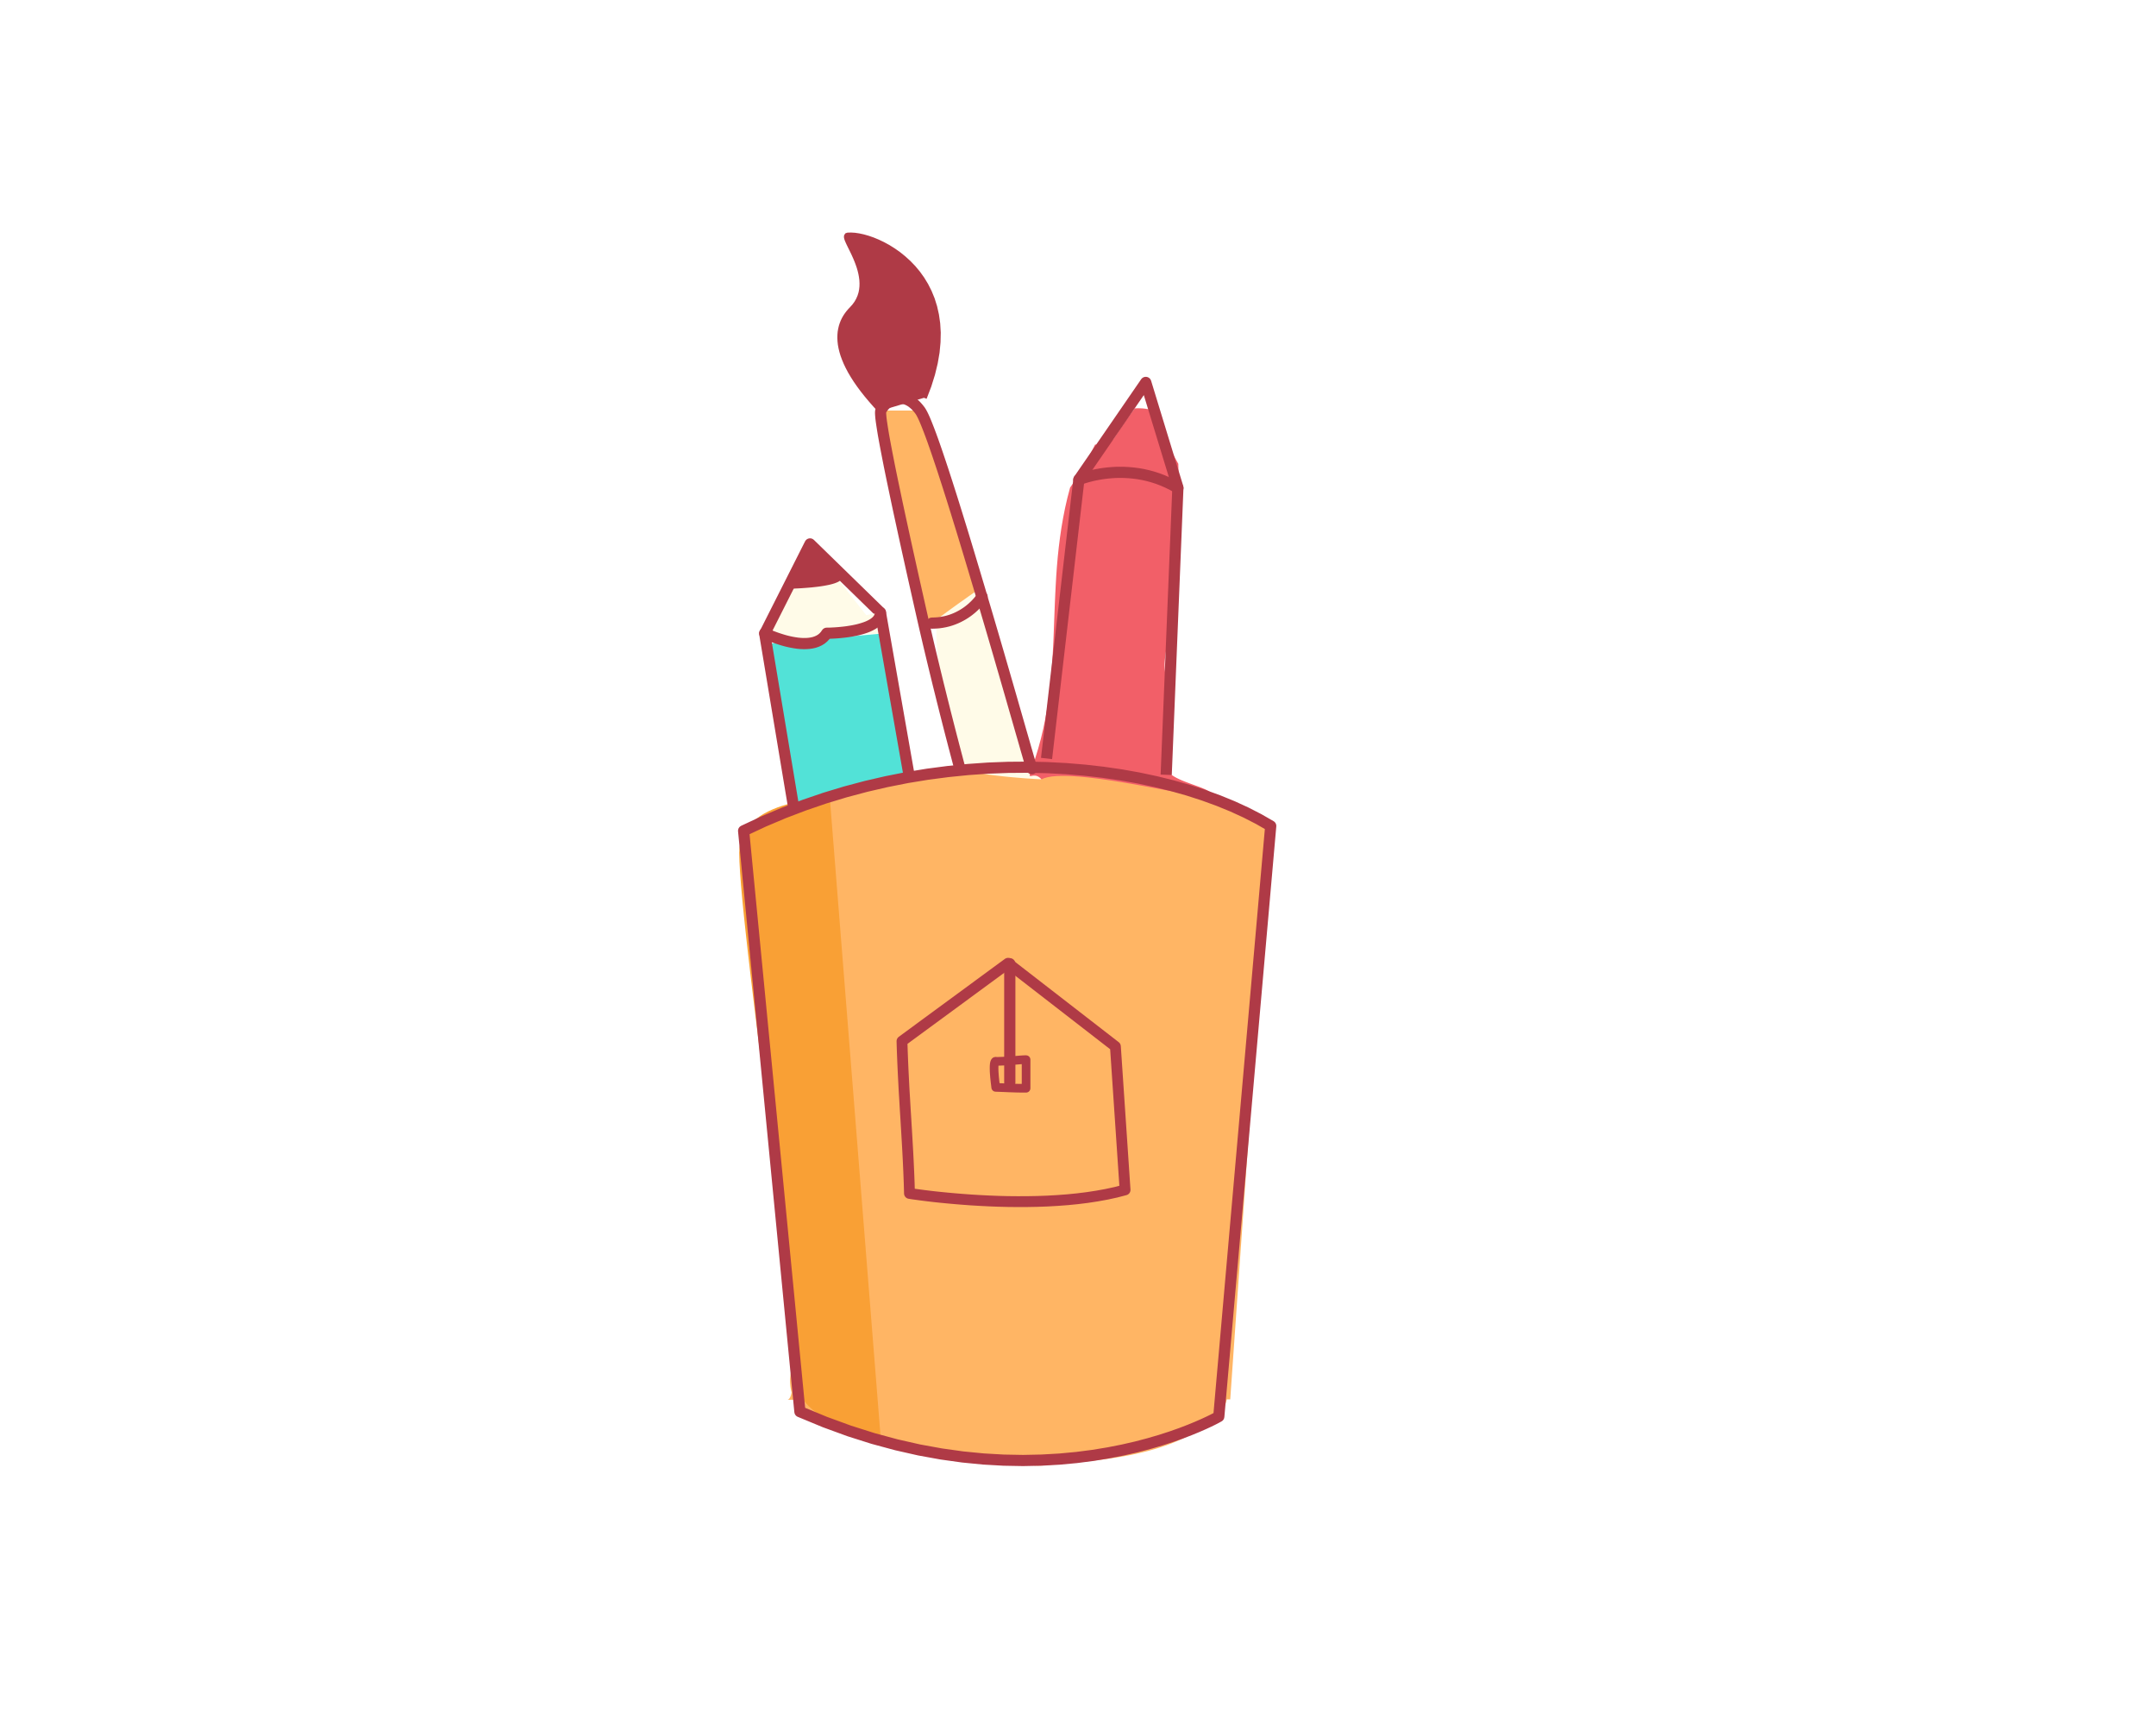 <?xml version='1.0' encoding='UTF-8' ?>
<svg xmlns='http://www.w3.org/2000/svg' xmlns:xlink='http://www.w3.org/1999/xlink' class='svglite' data-engine-version='2.0' width='720.00pt' height='576.00pt' viewBox='0 0 720.00 576.00'>
<defs>
  <style type='text/css'><![CDATA[
    .svglite line, .svglite polyline, .svglite polygon, .svglite path, .svglite rect, .svglite circle {
      fill: none;
      stroke: #000000;
      stroke-linecap: round;
      stroke-linejoin: round;
      stroke-miterlimit: 10.00;
    }
  ]]></style>
</defs>
<rect width='100%' height='100%' style='stroke: none; fill: #FFFFFF;'/>
<defs>
  <clipPath id='cpMC4wMHw3MjAuMDB8MC4wMHw1NzYuMDA='>
    <rect x='0.00' y='0.00' width='720.00' height='576.00' />
  </clipPath>
</defs>
<g clip-path='url(#cpMC4wMHw3MjAuMDB8MC4wMHw1NzYuMDA=)'>
<path d='M 424.21 275.80 L 424.21 275.80 L 415.99 271.19 L 407.66 267.23 L 399.27 263.90 L 390.82 261.15 L 382.37 258.95 L 373.92 257.26 L 365.51 256.06 L 357.17 255.29 L 348.93 254.93 L 340.82 254.94 L 332.85 255.28 L 325.07 255.92 L 317.50 256.82 L 310.17 257.94 L 303.11 259.25 L 296.34 260.72 L 289.90 262.30 L 283.81 263.97 L 278.10 265.67 L 272.80 267.39 L 267.93 269.08 L 263.53 270.71 L 259.63 272.23 L 256.25 273.62 L 253.42 274.84 L 251.17 275.85 L 249.53 276.62 L 248.52 277.10 L 248.18 277.27 L 248.18 277.27 L 248.24 277.75 L 248.41 279.14 L 248.69 281.39 L 249.06 284.44 L 249.52 288.23 L 250.06 292.71 L 250.68 297.82 L 251.35 303.51 L 252.08 309.72 L 252.85 316.39 L 253.66 323.46 L 254.50 330.88 L 255.36 338.60 L 256.23 346.55 L 257.10 354.68 L 257.97 362.93 L 258.83 371.25 L 259.66 379.58 L 260.46 387.86 L 261.22 396.04 L 261.94 404.06 L 262.60 411.86 L 263.19 419.39 L 263.71 426.59 L 264.15 433.40 L 264.50 439.77 L 264.76 445.64 L 264.90 450.95 L 264.93 455.66 L 264.93 455.66 L 264.81 455.96 L 264.70 456.27 L 264.59 456.57 L 264.50 456.88 L 264.40 457.19 L 264.32 457.50 L 264.24 457.81 L 264.17 458.12 L 264.10 458.44 L 264.04 458.75 L 263.99 459.06 L 263.95 459.38 L 263.91 459.70 L 263.88 460.02 L 263.85 460.34 L 263.84 460.66 L 263.83 460.98 L 263.83 461.30 L 263.84 461.62 L 263.85 461.95 L 263.88 462.27 L 263.91 462.60 L 263.94 462.93 L 263.99 463.26 L 264.04 463.59 L 264.11 463.92 L 264.18 464.25 L 264.26 464.58 L 264.34 464.91 L 264.34 464.91 L 264.31 465.09 L 264.28 465.26 L 264.24 465.43 L 264.21 465.59 L 264.17 465.74 L 264.13 465.88 L 264.08 466.02 L 264.04 466.14 L 263.99 466.27 L 263.95 466.38 L 263.90 466.49 L 263.85 466.60 L 263.80 466.69 L 263.74 466.78 L 263.69 466.87 L 263.64 466.94 L 263.58 467.01 L 263.53 467.08 L 263.47 467.14 L 263.41 467.19 L 263.35 467.24 L 263.29 467.28 L 263.24 467.32 L 263.18 467.35 L 263.12 467.37 L 263.06 467.39 L 262.99 467.40 L 262.93 467.41 L 262.87 467.41 L 265.37 467.41 L 265.37 467.41 L 265.54 467.86 L 265.72 468.29 L 265.91 468.70 L 266.10 469.10 L 266.30 469.48 L 266.51 469.85 L 266.73 470.20 L 266.96 470.53 L 267.19 470.86 L 267.43 471.17 L 267.69 471.46 L 267.95 471.75 L 268.22 472.02 L 268.50 472.28 L 268.79 472.53 L 269.08 472.77 L 269.39 473.00 L 269.71 473.23 L 270.04 473.44 L 270.38 473.64 L 270.72 473.84 L 271.08 474.03 L 271.45 474.21 L 271.83 474.39 L 272.22 474.56 L 272.62 474.73 L 273.04 474.89 L 273.46 475.05 L 273.89 475.20 L 273.89 475.20 L 275.55 475.80 L 277.20 476.39 L 278.85 476.97 L 280.50 477.53 L 282.15 478.08 L 283.80 478.61 L 285.44 479.13 L 287.09 479.64 L 288.74 480.13 L 290.38 480.61 L 292.03 481.07 L 293.69 481.52 L 295.34 481.95 L 297.00 482.36 L 298.66 482.76 L 300.32 483.15 L 301.99 483.51 L 303.66 483.86 L 305.34 484.19 L 307.03 484.51 L 308.72 484.80 L 310.42 485.08 L 312.12 485.34 L 313.84 485.59 L 315.56 485.81 L 317.29 486.02 L 319.02 486.20 L 320.77 486.37 L 322.53 486.51 L 322.53 486.51 L 323.08 486.56 L 323.62 486.60 L 324.17 486.63 L 324.71 486.66 L 325.25 486.69 L 325.80 486.71 L 326.34 486.73 L 326.87 486.75 L 327.41 486.76 L 327.95 486.77 L 328.49 486.77 L 329.02 486.77 L 329.56 486.77 L 330.09 486.76 L 330.62 486.75 L 331.15 486.73 L 331.68 486.71 L 332.21 486.69 L 332.74 486.67 L 333.27 486.64 L 333.79 486.60 L 334.32 486.57 L 334.84 486.53 L 335.36 486.48 L 335.88 486.44 L 336.40 486.39 L 336.92 486.34 L 337.44 486.28 L 337.96 486.22 L 337.96 486.22 L 338.21 486.45 L 338.46 486.66 L 338.73 486.88 L 339.00 487.08 L 339.28 487.28 L 339.57 487.47 L 339.87 487.65 L 340.17 487.82 L 340.48 487.99 L 340.80 488.15 L 341.13 488.30 L 341.47 488.44 L 341.82 488.57 L 342.17 488.70 L 342.53 488.81 L 342.90 488.92 L 343.28 489.01 L 343.66 489.09 L 344.05 489.17 L 344.45 489.23 L 344.86 489.29 L 345.28 489.33 L 345.70 489.36 L 346.13 489.38 L 346.57 489.39 L 347.01 489.39 L 347.46 489.37 L 347.92 489.35 L 348.39 489.31 L 348.39 489.31 L 350.41 489.13 L 352.44 488.95 L 354.48 488.77 L 356.53 488.59 L 358.59 488.40 L 360.66 488.20 L 362.73 487.99 L 364.80 487.76 L 366.87 487.52 L 368.95 487.25 L 371.01 486.96 L 373.07 486.64 L 375.13 486.29 L 377.17 485.91 L 379.20 485.49 L 381.21 485.03 L 383.21 484.54 L 385.19 483.99 L 387.15 483.40 L 389.08 482.75 L 390.99 482.06 L 392.87 481.30 L 394.73 480.49 L 396.55 479.61 L 398.34 478.66 L 400.09 477.65 L 401.80 476.57 L 403.48 475.41 L 405.11 474.17 L 405.11 474.17 L 405.36 473.96 L 405.61 473.75 L 405.85 473.54 L 406.09 473.33 L 406.31 473.11 L 406.53 472.90 L 406.74 472.69 L 406.95 472.48 L 407.14 472.26 L 407.33 472.05 L 407.52 471.83 L 407.69 471.61 L 407.86 471.39 L 408.03 471.16 L 408.18 470.93 L 408.33 470.70 L 408.47 470.47 L 408.61 470.23 L 408.74 469.99 L 408.86 469.74 L 408.97 469.49 L 409.08 469.23 L 409.19 468.97 L 409.28 468.70 L 409.37 468.43 L 409.45 468.15 L 409.53 467.86 L 409.60 467.57 L 409.67 467.27 L 410.84 467.27 L 424.21 275.80 L 424.21 275.80 Z' style='fill-rule: nonzero; fill: #FFB564; stroke-width: 0.75; stroke: none; stroke-linecap: butt; stroke-linejoin: miter; stroke-miterlimit: 4.00;' />
<polygon points='424.21,275.80 424.21,275.80 415.99,271.19 407.66,267.23 399.27,263.90 390.82,261.15 382.37,258.95 373.92,257.26 365.51,256.06 357.17,255.29 348.93,254.93 340.82,254.94 332.85,255.28 325.07,255.92 317.50,256.82 310.17,257.94 303.11,259.25 296.34,260.72 289.90,262.30 283.81,263.97 278.10,265.67 272.80,267.39 267.93,269.08 263.53,270.71 259.63,272.23 256.25,273.62 253.42,274.84 251.17,275.85 249.53,276.62 248.52,277.10 248.18,277.27 248.18,277.27 248.24,277.75 248.41,279.14 248.69,281.39 249.06,284.44 249.52,288.23 250.06,292.71 250.68,297.82 251.35,303.51 252.08,309.72 252.85,316.39 253.66,323.46 254.50,330.88 255.36,338.60 256.23,346.55 257.10,354.68 257.97,362.93 258.83,371.25 259.66,379.58 260.46,387.86 261.22,396.04 261.94,404.06 262.60,411.86 263.19,419.39 263.71,426.59 264.15,433.40 264.50,439.77 264.76,445.64 264.90,450.95 264.93,455.66 264.93,455.66 264.81,455.96 264.70,456.27 264.59,456.57 264.50,456.88 264.40,457.19 264.32,457.50 264.24,457.81 264.17,458.12 264.10,458.44 264.04,458.75 263.99,459.06 263.95,459.38 263.91,459.70 263.88,460.02 263.85,460.34 263.84,460.66 263.83,460.98 263.83,461.30 263.84,461.62 263.85,461.95 263.88,462.27 263.91,462.60 263.94,462.93 263.99,463.26 264.04,463.59 264.11,463.92 264.18,464.25 264.26,464.58 264.34,464.91 264.34,464.91 264.31,465.09 264.28,465.26 264.24,465.43 264.21,465.59 264.17,465.74 264.13,465.88 264.08,466.02 264.04,466.14 263.99,466.27 263.95,466.38 263.90,466.49 263.85,466.60 263.80,466.69 263.74,466.78 263.69,466.87 263.64,466.94 263.58,467.01 263.53,467.08 263.47,467.14 263.41,467.19 263.35,467.24 263.29,467.28 263.24,467.32 263.18,467.35 263.12,467.37 263.06,467.39 262.99,467.40 262.93,467.41 262.87,467.41 265.37,467.41 265.37,467.41 265.54,467.86 265.72,468.29 265.91,468.70 266.10,469.10 266.30,469.48 266.51,469.85 266.73,470.20 266.96,470.53 267.19,470.86 267.43,471.17 267.69,471.46 267.95,471.75 268.22,472.02 268.50,472.28 268.79,472.53 269.08,472.77 269.39,473.00 269.71,473.23 270.04,473.44 270.38,473.64 270.72,473.84 271.08,474.03 271.45,474.21 271.83,474.39 272.22,474.56 272.62,474.73 273.04,474.89 273.46,475.05 273.89,475.20 273.89,475.20 275.55,475.80 277.20,476.39 278.85,476.97 280.50,477.53 282.15,478.08 283.80,478.61 285.44,479.13 287.09,479.64 288.74,480.13 290.38,480.61 292.03,481.07 293.69,481.52 295.34,481.95 297.00,482.36 298.66,482.76 300.32,483.15 301.99,483.51 303.66,483.86 305.34,484.19 307.03,484.51 308.72,484.80 310.42,485.08 312.12,485.34 313.84,485.59 315.56,485.81 317.29,486.02 319.02,486.20 320.77,486.37 322.53,486.51 322.53,486.51 323.08,486.56 323.62,486.60 324.17,486.63 324.71,486.66 325.25,486.69 325.80,486.71 326.34,486.73 326.87,486.75 327.41,486.76 327.95,486.77 328.49,486.77 329.02,486.77 329.56,486.77 330.09,486.76 330.62,486.75 331.15,486.73 331.68,486.71 332.21,486.69 332.74,486.67 333.27,486.64 333.79,486.60 334.32,486.57 334.84,486.53 335.36,486.48 335.88,486.44 336.40,486.39 336.92,486.34 337.44,486.28 337.96,486.22 337.96,486.22 338.21,486.45 338.46,486.66 338.73,486.88 339.00,487.08 339.28,487.28 339.57,487.47 339.87,487.65 340.17,487.82 340.48,487.99 340.80,488.15 341.13,488.30 341.47,488.44 341.82,488.57 342.17,488.70 342.53,488.81 342.90,488.92 343.28,489.01 343.66,489.09 344.05,489.17 344.45,489.23 344.86,489.29 345.28,489.33 345.70,489.36 346.13,489.38 346.57,489.39 347.01,489.39 347.46,489.37 347.92,489.35 348.39,489.31 348.39,489.31 350.41,489.13 352.44,488.95 354.48,488.77 356.53,488.59 358.59,488.40 360.66,488.20 362.73,487.99 364.80,487.76 366.87,487.52 368.95,487.25 371.01,486.96 373.07,486.64 375.13,486.29 377.17,485.91 379.20,485.49 381.21,485.03 383.21,484.54 385.19,483.99 387.15,483.40 389.08,482.75 390.99,482.06 392.87,481.30 394.73,480.49 396.55,479.61 398.34,478.66 400.09,477.65 401.80,476.57 403.48,475.41 405.11,474.17 405.11,474.17 405.36,473.96 405.61,473.75 405.85,473.54 406.09,473.33 406.31,473.11 406.53,472.90 406.74,472.69 406.95,472.48 407.14,472.26 407.33,472.05 407.52,471.83 407.69,471.61 407.86,471.39 408.03,471.16 408.18,470.93 408.33,470.70 408.47,470.47 408.61,470.23 408.74,469.99 408.86,469.74 408.97,469.49 409.08,469.23 409.19,468.97 409.28,468.70 409.37,468.43 409.45,468.15 409.53,467.86 409.60,467.57 409.67,467.27 410.84,467.27 424.21,275.80 424.21,275.80 ' style='stroke-width: 0.75; stroke: none; stroke-linecap: butt; stroke-linejoin: miter; stroke-miterlimit: 4.00; fill: none;' />
<polygon points='254.50,215.12 265.22,270.37 303.58,260.38 294.02,211.59 ' style='stroke-width: 0.75; stroke: none; stroke-linecap: butt; stroke-linejoin: miter; stroke-miterlimit: 4.00; fill: #52E2D7;' />
<path d='M 327.09 196.60 L 327.09 196.60 L 326.99 196.53 L 326.73 196.32 L 326.32 196.01 L 325.77 195.63 L 325.10 195.21 L 324.34 194.79 L 323.49 194.39 L 322.57 194.05 L 321.61 193.79 L 320.62 193.65 L 319.61 193.66 L 318.61 193.86 L 317.64 194.26 L 316.70 194.91 L 315.82 195.84 L 315.01 197.07 L 314.30 198.64 L 313.69 200.57 L 313.22 202.91 L 312.88 205.68 L 312.71 208.92 L 312.72 212.65 L 312.93 216.90 L 313.35 221.72 L 314.01 227.12 L 314.91 233.14 L 316.08 239.81 L 317.54 247.16 L 319.30 255.23 L 319.30 255.23 L 319.48 255.60 L 319.84 255.96 L 320.37 256.30 L 321.05 256.62 L 321.86 256.93 L 322.80 257.22 L 323.85 257.50 L 324.99 257.76 L 326.22 258.00 L 327.52 258.24 L 328.88 258.45 L 330.28 258.66 L 331.71 258.85 L 333.16 259.02 L 334.61 259.19 L 336.05 259.34 L 337.47 259.48 L 338.85 259.60 L 340.18 259.71 L 341.45 259.82 L 342.64 259.91 L 343.74 259.98 L 344.74 260.05 L 345.62 260.11 L 346.37 260.15 L 346.98 260.18 L 347.43 260.21 L 347.71 260.22 L 347.80 260.23 L 327.09 196.60 L 327.09 196.60 Z' style='fill-rule: nonzero; fill: #FFFBE8; stroke-width: 0.75; stroke: none; stroke-linecap: butt; stroke-linejoin: miter; stroke-miterlimit: 4.00;' />
<polygon points='327.09,196.60 327.09,196.60 326.99,196.53 326.73,196.32 326.32,196.01 325.77,195.63 325.10,195.21 324.34,194.79 323.49,194.39 322.57,194.05 321.61,193.79 320.62,193.65 319.61,193.66 318.61,193.86 317.64,194.26 316.70,194.91 315.82,195.84 315.01,197.07 314.30,198.64 313.69,200.57 313.22,202.91 312.88,205.68 312.71,208.92 312.72,212.65 312.93,216.90 313.35,221.72 314.01,227.12 314.91,233.14 316.08,239.81 317.54,247.16 319.30,255.23 319.30,255.23 319.48,255.60 319.84,255.96 320.37,256.30 321.05,256.62 321.86,256.93 322.80,257.22 323.85,257.50 324.99,257.76 326.22,258.00 327.52,258.24 328.88,258.45 330.28,258.66 331.71,258.85 333.16,259.02 334.61,259.19 336.05,259.34 337.47,259.48 338.85,259.60 340.18,259.71 341.45,259.82 342.64,259.91 343.74,259.98 344.74,260.05 345.62,260.11 346.37,260.15 346.98,260.18 347.43,260.21 347.71,260.22 347.80,260.23 327.09,196.60 327.09,196.60 ' style='stroke-width: 0.75; stroke: none; stroke-linecap: butt; stroke-linejoin: miter; stroke-miterlimit: 4.00; fill: none;' />
<path d='M 277.13 266.55 L 277.13 266.55 L 277.02 266.55 L 276.71 266.55 L 276.22 266.57 L 275.56 266.59 L 274.74 266.64 L 273.78 266.71 L 272.69 266.80 L 271.49 266.93 L 270.19 267.09 L 268.81 267.29 L 267.37 267.54 L 265.87 267.84 L 264.33 268.19 L 262.77 268.60 L 261.21 269.07 L 259.65 269.61 L 258.12 270.22 L 256.62 270.90 L 255.17 271.67 L 253.79 272.52 L 252.50 273.47 L 251.30 274.50 L 250.21 275.64 L 249.25 276.87 L 248.43 278.22 L 247.76 279.68 L 247.27 281.25 L 246.96 282.95 L 246.86 284.77 L 246.86 284.77 L 246.94 287.75 L 247.15 291.42 L 247.48 295.73 L 247.92 300.64 L 248.46 306.08 L 249.09 312.00 L 249.80 318.35 L 250.58 325.09 L 251.42 332.15 L 252.31 339.48 L 253.25 347.03 L 254.21 354.76 L 255.20 362.59 L 256.20 370.50 L 257.20 378.41 L 258.20 386.28 L 259.18 394.06 L 260.13 401.69 L 261.05 409.12 L 261.92 416.31 L 262.74 423.18 L 263.49 429.70 L 264.16 435.81 L 264.75 441.46 L 265.25 446.60 L 265.64 451.17 L 265.93 455.12 L 266.08 458.39 L 266.11 460.95 L 266.11 460.95 L 266.18 462.33 L 266.44 463.67 L 266.87 464.95 L 267.47 466.18 L 268.22 467.37 L 269.10 468.49 L 270.10 469.57 L 271.21 470.60 L 272.41 471.58 L 273.69 472.50 L 275.03 473.38 L 276.42 474.21 L 277.85 474.99 L 279.30 475.72 L 280.76 476.40 L 282.21 477.03 L 283.64 477.61 L 285.04 478.15 L 286.39 478.63 L 287.68 479.07 L 288.89 479.47 L 290.02 479.81 L 291.03 480.11 L 291.93 480.36 L 292.70 480.57 L 293.32 480.73 L 293.79 480.84 L 294.07 480.91 L 294.17 480.93 Z' style='fill-rule: nonzero; fill: #F9A035; stroke-width: 0.75; stroke: none; stroke-linecap: butt; stroke-linejoin: miter; stroke-miterlimit: 4.00;' />
<polyline points='277.13,266.55 277.13,266.55 277.02,266.55 276.71,266.55 276.22,266.57 275.56,266.59 274.74,266.64 273.78,266.71 272.69,266.80 271.49,266.93 270.19,267.09 268.81,267.29 267.37,267.54 265.87,267.84 264.33,268.19 262.77,268.60 261.21,269.07 259.65,269.61 258.12,270.22 256.62,270.90 255.17,271.67 253.79,272.52 252.50,273.47 251.30,274.50 250.21,275.64 249.25,276.87 248.43,278.22 247.76,279.68 247.27,281.25 246.96,282.95 246.86,284.77 246.86,284.77 246.94,287.75 247.15,291.42 247.48,295.73 247.92,300.64 248.46,306.08 249.09,312.00 249.80,318.35 250.58,325.09 251.42,332.15 252.31,339.48 253.25,347.03 254.21,354.76 255.20,362.59 256.20,370.50 257.20,378.41 258.20,386.28 259.18,394.06 260.13,401.69 261.05,409.12 261.92,416.31 262.74,423.18 263.49,429.70 264.16,435.81 264.75,441.46 265.25,446.60 265.64,451.17 265.93,455.12 266.08,458.39 266.11,460.95 266.11,460.95 266.18,462.33 266.44,463.67 266.87,464.95 267.47,466.18 268.22,467.37 269.10,468.49 270.10,469.57 271.21,470.60 272.41,471.58 273.69,472.50 275.03,473.38 276.42,474.21 277.85,474.99 279.30,475.72 280.76,476.40 282.21,477.03 283.64,477.61 285.04,478.15 286.39,478.63 287.68,479.07 288.89,479.47 290.02,479.81 291.03,480.11 291.93,480.36 292.70,480.57 293.32,480.73 293.79,480.84 294.07,480.91 294.17,480.93 ' style='stroke-width: 0.75; stroke: none; stroke-linecap: butt; stroke-linejoin: miter; stroke-miterlimit: 4.00;' />
<path d='M 294.17 137.09 L 294.17 137.09 L 294.22 137.35 L 294.37 138.10 L 294.60 139.30 L 294.92 140.91 L 295.31 142.90 L 295.77 145.24 L 296.30 147.88 L 296.89 150.78 L 297.52 153.92 L 298.20 157.25 L 298.92 160.74 L 299.67 164.34 L 300.45 168.03 L 301.24 171.77 L 302.05 175.52 L 302.87 179.23 L 303.69 182.89 L 304.50 186.44 L 305.29 189.85 L 306.07 193.09 L 306.83 196.11 L 307.55 198.88 L 308.24 201.37 L 308.88 203.54 L 309.47 205.34 L 310.01 206.75 L 310.48 207.72 L 310.89 208.22 L 311.22 208.21 L 311.22 208.21 L 311.56 207.92 L 311.96 207.58 L 312.42 207.21 L 312.94 206.80 L 313.51 206.36 L 314.12 205.89 L 314.77 205.41 L 315.45 204.90 L 316.15 204.38 L 316.88 203.85 L 317.62 203.31 L 318.37 202.77 L 319.13 202.22 L 319.88 201.68 L 320.62 201.15 L 321.36 200.63 L 322.07 200.13 L 322.76 199.64 L 323.41 199.17 L 324.03 198.74 L 324.61 198.33 L 325.15 197.96 L 325.63 197.62 L 326.05 197.33 L 326.41 197.08 L 326.70 196.87 L 326.91 196.73 L 327.04 196.64 L 327.09 196.60 L 307.25 137.09 L 294.17 137.09 L 294.17 137.09 Z' style='fill-rule: nonzero; fill: #FFB564; stroke-width: 0.75; stroke: none; stroke-linecap: butt; stroke-linejoin: miter; stroke-miterlimit: 4.00;' />
<polygon points='294.17,137.09 294.17,137.09 294.22,137.35 294.37,138.10 294.60,139.30 294.92,140.91 295.31,142.90 295.77,145.24 296.30,147.88 296.89,150.78 297.52,153.92 298.20,157.25 298.92,160.74 299.67,164.34 300.45,168.03 301.24,171.77 302.05,175.52 302.87,179.23 303.69,182.89 304.50,186.44 305.29,189.85 306.07,193.09 306.83,196.11 307.55,198.88 308.24,201.37 308.88,203.54 309.47,205.34 310.01,206.75 310.48,207.72 310.89,208.22 311.22,208.21 311.22,208.21 311.56,207.92 311.96,207.58 312.42,207.21 312.94,206.80 313.51,206.36 314.12,205.89 314.77,205.41 315.45,204.90 316.15,204.38 316.88,203.85 317.62,203.31 318.37,202.77 319.13,202.22 319.88,201.68 320.62,201.15 321.36,200.63 322.07,200.13 322.76,199.64 323.41,199.17 324.03,198.74 324.61,198.33 325.15,197.96 325.63,197.62 326.05,197.33 326.41,197.08 326.70,196.87 326.91,196.73 327.04,196.64 327.09,196.60 307.25,137.09 294.17,137.09 294.17,137.09 ' style='stroke-width: 0.75; stroke: none; stroke-linecap: butt; stroke-linejoin: miter; stroke-miterlimit: 4.00; fill: none;' />
<path d='M 270.51 181.62 L 270.51 181.62 L 270.45 181.74 L 270.26 182.11 L 269.95 182.69 L 269.54 183.48 L 269.03 184.46 L 268.44 185.59 L 267.78 186.88 L 267.04 188.30 L 266.26 189.82 L 265.43 191.44 L 264.56 193.13 L 263.67 194.87 L 262.77 196.66 L 261.86 198.46 L 260.95 200.26 L 260.06 202.04 L 259.20 203.78 L 258.37 205.47 L 257.59 207.09 L 256.87 208.61 L 256.21 210.02 L 255.62 211.31 L 255.12 212.44 L 254.72 213.41 L 254.42 214.20 L 254.24 214.78 L 254.19 215.14 L 254.27 215.26 L 254.50 215.12 L 254.50 215.12 L 254.92 214.85 L 255.57 214.60 L 256.42 214.35 L 257.46 214.12 L 258.67 213.90 L 260.04 213.70 L 261.54 213.50 L 263.16 213.31 L 264.89 213.14 L 266.70 212.98 L 268.58 212.82 L 270.51 212.68 L 272.47 212.55 L 274.45 212.42 L 276.42 212.31 L 278.38 212.20 L 280.30 212.11 L 282.16 212.02 L 283.96 211.94 L 285.67 211.87 L 287.27 211.81 L 288.74 211.76 L 290.08 211.71 L 291.26 211.67 L 292.26 211.64 L 293.07 211.62 L 293.67 211.60 L 294.04 211.60 L 294.17 211.59 L 270.51 181.62 L 270.51 181.62 Z' style='fill-rule: nonzero; fill: #FFFBE8; stroke-width: 0.75; stroke: none; stroke-linecap: butt; stroke-linejoin: miter; stroke-miterlimit: 4.00;' />
<polygon points='270.51,181.62 270.51,181.62 270.45,181.74 270.26,182.11 269.95,182.69 269.54,183.48 269.03,184.46 268.44,185.59 267.78,186.88 267.04,188.30 266.26,189.82 265.43,191.44 264.56,193.13 263.67,194.87 262.77,196.66 261.86,198.46 260.95,200.26 260.06,202.04 259.20,203.78 258.37,205.47 257.59,207.09 256.87,208.61 256.21,210.02 255.62,211.31 255.12,212.44 254.72,213.41 254.42,214.20 254.24,214.78 254.19,215.14 254.27,215.26 254.50,215.12 254.50,215.12 254.92,214.85 255.57,214.60 256.42,214.35 257.46,214.12 258.67,213.90 260.04,213.70 261.54,213.50 263.16,213.31 264.89,213.14 266.70,212.98 268.58,212.82 270.51,212.68 272.47,212.55 274.45,212.42 276.42,212.31 278.38,212.20 280.30,212.11 282.16,212.02 283.96,211.94 285.67,211.87 287.27,211.81 288.74,211.76 290.08,211.71 291.26,211.67 292.26,211.64 293.07,211.62 293.67,211.60 294.04,211.60 294.17,211.59 270.51,181.62 270.51,181.62 ' style='stroke-width: 0.75; stroke: none; stroke-linecap: butt; stroke-linejoin: miter; stroke-miterlimit: 4.00; fill: none;' />
<path d='M 378.96 136.36 L 378.96 136.36 L 378.73 136.66 L 378.50 136.97 L 378.27 137.28 L 378.04 137.58 L 377.82 137.89 L 377.59 138.20 L 377.36 138.51 L 377.13 138.82 L 376.91 139.14 L 376.68 139.45 L 376.46 139.77 L 376.23 140.08 L 376.00 140.40 L 375.78 140.72 L 375.56 141.04 L 375.33 141.36 L 375.11 141.68 L 374.89 142.00 L 374.66 142.32 L 374.44 142.65 L 374.22 142.97 L 374.00 143.30 L 373.78 143.63 L 373.57 143.96 L 373.35 144.29 L 373.13 144.62 L 372.92 144.95 L 372.70 145.28 L 372.49 145.62 L 372.49 145.62 L 372.30 145.90 L 372.11 146.16 L 371.92 146.41 L 371.72 146.65 L 371.52 146.87 L 371.31 147.08 L 371.09 147.27 L 370.88 147.45 L 370.66 147.61 L 370.43 147.76 L 370.21 147.90 L 369.98 148.02 L 369.74 148.13 L 369.51 148.23 L 369.27 148.32 L 369.02 148.40 L 368.78 148.46 L 368.53 148.51 L 368.28 148.55 L 368.03 148.58 L 367.78 148.60 L 367.53 148.61 L 367.27 148.61 L 367.02 148.60 L 366.76 148.58 L 366.51 148.55 L 366.25 148.51 L 365.99 148.46 L 365.73 148.41 L 365.73 148.41 L 365.47 148.92 L 365.21 149.44 L 364.95 149.95 L 364.69 150.47 L 364.42 150.98 L 364.16 151.49 L 363.89 152.00 L 363.62 152.51 L 363.35 153.01 L 363.08 153.52 L 362.80 154.02 L 362.52 154.52 L 362.24 155.02 L 361.96 155.52 L 361.68 156.02 L 361.39 156.52 L 361.10 157.01 L 360.80 157.51 L 360.51 158.00 L 360.21 158.49 L 359.91 158.97 L 359.60 159.46 L 359.29 159.94 L 358.98 160.43 L 358.66 160.91 L 358.34 161.39 L 358.02 161.86 L 357.69 162.34 L 357.36 162.81 L 357.36 162.81 L 356.47 166.20 L 355.70 169.56 L 355.04 172.89 L 354.47 176.19 L 353.99 179.47 L 353.58 182.73 L 353.24 185.97 L 352.96 189.19 L 352.73 192.40 L 352.55 195.59 L 352.39 198.77 L 352.25 201.94 L 352.13 205.11 L 352.01 208.27 L 351.89 211.43 L 351.76 214.58 L 351.60 217.74 L 351.41 220.91 L 351.17 224.07 L 350.89 227.25 L 350.55 230.44 L 350.14 233.64 L 349.65 236.85 L 349.07 240.08 L 348.40 243.33 L 347.62 246.60 L 346.73 249.89 L 345.72 253.21 L 344.57 256.56 L 344.57 256.56 L 344.39 257.05 L 344.24 257.48 L 344.11 257.85 L 344.01 258.17 L 343.94 258.43 L 343.90 258.64 L 343.88 258.81 L 343.88 258.94 L 343.91 259.03 L 343.96 259.09 L 344.03 259.13 L 344.12 259.14 L 344.23 259.14 L 344.35 259.12 L 344.50 259.09 L 344.66 259.06 L 344.84 259.03 L 345.03 259.00 L 345.23 258.99 L 345.45 258.98 L 345.67 258.99 L 345.91 259.02 L 346.16 259.08 L 346.42 259.17 L 346.68 259.30 L 346.96 259.46 L 347.23 259.67 L 347.52 259.92 L 347.80 260.23 L 347.80 260.23 L 348.76 259.82 L 349.91 259.51 L 351.24 259.28 L 352.73 259.14 L 354.38 259.08 L 356.17 259.09 L 358.09 259.16 L 360.12 259.30 L 362.25 259.49 L 364.47 259.73 L 366.76 260.01 L 369.10 260.33 L 371.49 260.69 L 373.92 261.07 L 376.36 261.48 L 378.80 261.90 L 381.23 262.34 L 383.64 262.78 L 386.01 263.22 L 388.33 263.65 L 390.59 264.08 L 392.77 264.48 L 394.85 264.87 L 396.83 265.22 L 398.69 265.55 L 400.42 265.83 L 402.00 266.07 L 403.42 266.26 L 404.67 266.40 L 404.67 266.40 L 404.86 266.06 L 404.93 265.73 L 404.89 265.41 L 404.74 265.10 L 404.49 264.80 L 404.15 264.50 L 403.72 264.21 L 403.23 263.93 L 402.66 263.65 L 402.03 263.37 L 401.36 263.09 L 400.64 262.81 L 399.88 262.53 L 399.10 262.25 L 398.30 261.96 L 397.48 261.66 L 396.67 261.36 L 395.86 261.05 L 395.06 260.73 L 394.28 260.40 L 393.53 260.05 L 392.82 259.70 L 392.15 259.32 L 391.54 258.94 L 390.98 258.53 L 390.50 258.10 L 390.09 257.66 L 389.77 257.19 L 389.53 256.70 L 389.53 256.70 L 389.73 257.23 L 389.91 257.63 L 390.06 257.90 L 390.18 258.06 L 390.29 258.12 L 390.37 258.08 L 390.44 257.95 L 390.48 257.74 L 390.51 257.45 L 390.53 257.09 L 390.53 256.68 L 390.52 256.21 L 390.50 255.70 L 390.47 255.15 L 390.43 254.57 L 390.39 253.97 L 390.34 253.36 L 390.28 252.74 L 390.23 252.13 L 390.17 251.52 L 390.11 250.93 L 390.06 250.36 L 390.01 249.83 L 389.96 249.34 L 389.91 248.89 L 389.88 248.50 L 389.85 248.17 L 389.83 247.92 L 389.83 247.74 L 389.83 247.74 L 389.87 247.34 L 389.91 246.94 L 389.94 246.54 L 389.97 246.14 L 389.99 245.73 L 390.00 245.32 L 390.02 244.91 L 390.03 244.49 L 390.04 244.08 L 390.04 243.67 L 390.05 243.25 L 390.05 242.83 L 390.05 242.41 L 390.05 242.00 L 390.05 241.58 L 390.05 241.16 L 390.05 240.74 L 390.05 240.33 L 390.06 239.91 L 390.06 239.49 L 390.07 239.08 L 390.08 238.67 L 390.09 238.26 L 390.11 237.85 L 390.13 237.44 L 390.16 237.04 L 390.19 236.63 L 390.23 236.23 L 390.27 235.84 L 390.27 235.84 L 390.36 235.15 L 390.43 234.49 L 390.47 233.86 L 390.48 233.25 L 390.48 232.67 L 390.45 232.10 L 390.41 231.55 L 390.35 231.01 L 390.28 230.49 L 390.20 229.97 L 390.11 229.47 L 390.01 228.98 L 389.90 228.49 L 389.79 228.00 L 389.68 227.51 L 389.57 227.02 L 389.46 226.53 L 389.36 226.04 L 389.27 225.54 L 389.18 225.02 L 389.10 224.50 L 389.04 223.96 L 388.98 223.41 L 388.95 222.84 L 388.93 222.26 L 388.94 221.65 L 388.97 221.02 L 389.02 220.36 L 389.09 219.67 L 389.09 219.67 L 389.38 217.47 L 389.66 215.26 L 389.94 213.04 L 390.21 210.83 L 390.47 208.61 L 390.73 206.38 L 390.98 204.15 L 391.22 201.93 L 391.46 199.69 L 391.68 197.46 L 391.90 195.22 L 392.10 192.99 L 392.30 190.75 L 392.48 188.50 L 392.65 186.26 L 392.81 184.02 L 392.95 181.78 L 393.09 179.53 L 393.20 177.29 L 393.31 175.04 L 393.40 172.80 L 393.47 170.55 L 393.53 168.31 L 393.57 166.07 L 393.59 163.83 L 393.60 161.59 L 393.58 159.35 L 393.55 157.11 L 393.50 154.87 L 393.50 154.87 L 393.17 154.28 L 392.84 153.69 L 392.51 153.09 L 392.19 152.49 L 391.87 151.90 L 391.55 151.30 L 391.24 150.70 L 390.93 150.09 L 390.62 149.49 L 390.32 148.89 L 390.02 148.28 L 389.73 147.67 L 389.43 147.06 L 389.15 146.45 L 388.86 145.84 L 388.58 145.23 L 388.30 144.61 L 388.03 144.00 L 387.76 143.38 L 387.49 142.76 L 387.23 142.14 L 386.97 141.51 L 386.72 140.89 L 386.47 140.26 L 386.22 139.63 L 385.98 139.00 L 385.74 138.37 L 385.50 137.73 L 385.27 137.09 L 385.27 137.09 L 385.09 137.03 L 384.90 136.98 L 384.71 136.92 L 384.51 136.87 L 384.31 136.82 L 384.11 136.77 L 383.90 136.72 L 383.70 136.68 L 383.48 136.64 L 383.27 136.60 L 383.05 136.56 L 382.83 136.53 L 382.61 136.49 L 382.39 136.46 L 382.17 136.44 L 381.94 136.41 L 381.71 136.39 L 381.49 136.37 L 381.26 136.36 L 381.03 136.35 L 380.80 136.34 L 380.57 136.33 L 380.34 136.32 L 380.10 136.32 L 379.87 136.32 L 379.64 136.33 L 379.41 136.34 L 379.18 136.35 L 378.96 136.36 L 378.96 136.36 Z' style='fill-rule: nonzero; fill: #F25F68; stroke-width: 0.75; stroke: none; stroke-linecap: butt; stroke-linejoin: miter; stroke-miterlimit: 4.00;' />
<polygon points='378.96,136.36 378.96,136.36 378.73,136.66 378.50,136.97 378.27,137.28 378.04,137.58 377.82,137.89 377.59,138.20 377.36,138.51 377.13,138.82 376.91,139.14 376.68,139.45 376.46,139.77 376.23,140.08 376.00,140.40 375.78,140.72 375.56,141.04 375.33,141.36 375.11,141.68 374.89,142.00 374.66,142.32 374.44,142.65 374.22,142.97 374.00,143.30 373.78,143.63 373.57,143.96 373.35,144.29 373.13,144.62 372.92,144.95 372.70,145.28 372.49,145.62 372.49,145.62 372.30,145.90 372.11,146.16 371.92,146.41 371.72,146.65 371.52,146.87 371.31,147.08 371.09,147.27 370.88,147.45 370.66,147.61 370.43,147.76 370.21,147.90 369.98,148.02 369.74,148.13 369.51,148.23 369.27,148.32 369.02,148.40 368.78,148.46 368.53,148.51 368.28,148.55 368.03,148.58 367.78,148.60 367.53,148.61 367.27,148.61 367.02,148.60 366.76,148.58 366.51,148.55 366.25,148.51 365.99,148.46 365.73,148.41 365.73,148.41 365.47,148.92 365.21,149.44 364.95,149.95 364.69,150.47 364.42,150.98 364.16,151.49 363.89,152.00 363.62,152.51 363.35,153.01 363.08,153.52 362.80,154.02 362.52,154.52 362.24,155.02 361.96,155.52 361.68,156.02 361.39,156.52 361.10,157.01 360.80,157.51 360.51,158.00 360.21,158.49 359.91,158.97 359.60,159.46 359.29,159.94 358.98,160.43 358.66,160.91 358.34,161.39 358.02,161.86 357.69,162.34 357.36,162.81 357.36,162.81 356.47,166.20 355.70,169.56 355.04,172.89 354.47,176.19 353.99,179.47 353.58,182.73 353.24,185.97 352.96,189.19 352.73,192.40 352.55,195.59 352.39,198.77 352.25,201.94 352.13,205.11 352.01,208.27 351.89,211.43 351.76,214.58 351.60,217.74 351.41,220.91 351.17,224.07 350.89,227.25 350.55,230.44 350.14,233.64 349.65,236.85 349.07,240.08 348.40,243.33 347.62,246.60 346.73,249.89 345.72,253.21 344.57,256.56 344.57,256.56 344.39,257.05 344.24,257.48 344.11,257.85 344.01,258.17 343.94,258.43 343.90,258.64 343.88,258.81 343.88,258.94 343.91,259.03 343.96,259.09 344.03,259.13 344.12,259.14 344.23,259.14 344.35,259.12 344.50,259.09 344.66,259.06 344.84,259.03 345.03,259.00 345.23,258.99 345.45,258.98 345.67,258.99 345.91,259.02 346.16,259.08 346.42,259.17 346.68,259.30 346.96,259.46 347.23,259.67 347.52,259.92 347.80,260.23 347.80,260.23 348.76,259.82 349.91,259.51 351.24,259.28 352.73,259.14 354.38,259.08 356.17,259.09 358.09,259.16 360.12,259.30 362.25,259.49 364.47,259.73 366.76,260.01 369.10,260.33 371.49,260.69 373.92,261.07 376.36,261.48 378.80,261.90 381.23,262.34 383.64,262.78 386.01,263.22 388.33,263.65 390.59,264.08 392.77,264.48 394.85,264.87 396.83,265.22 398.69,265.55 400.42,265.83 402.00,266.07 403.42,266.26 404.67,266.40 404.67,266.40 404.86,266.06 404.93,265.73 404.89,265.41 404.74,265.10 404.49,264.80 404.15,264.50 403.72,264.21 403.23,263.93 402.66,263.65 402.03,263.37 401.36,263.09 400.64,262.81 399.88,262.53 399.10,262.25 398.30,261.96 397.48,261.66 396.67,261.36 395.86,261.05 395.06,260.73 394.28,260.40 393.53,260.05 392.82,259.70 392.15,259.32 391.54,258.94 390.98,258.53 390.50,258.10 390.09,257.66 389.77,257.19 389.53,256.70 389.53,256.70 389.73,257.23 389.91,257.63 390.06,257.90 390.18,258.06 390.29,258.12 390.37,258.08 390.44,257.95 390.48,257.74 390.51,257.45 390.53,257.09 390.53,256.68 390.52,256.21 390.50,255.70 390.47,255.15 390.43,254.57 390.39,253.97 390.34,253.36 390.28,252.74 390.23,252.13 390.17,251.52 390.11,250.93 390.06,250.36 390.01,249.83 389.96,249.34 389.91,248.89 389.88,248.50 389.85,248.17 389.83,247.92 389.83,247.74 389.83,247.74 389.87,247.34 389.91,246.94 389.94,246.54 389.97,246.14 389.99,245.73 390.00,245.32 390.02,244.91 390.03,244.49 390.04,244.08 390.04,243.67 390.05,243.25 390.05,242.83 390.05,242.41 390.05,242.00 390.05,241.58 390.05,241.16 390.05,240.74 390.05,240.33 390.06,239.91 390.06,239.49 390.07,239.08 390.08,238.67 390.09,238.26 390.11,237.85 390.13,237.44 390.16,237.04 390.19,236.63 390.23,236.23 390.27,235.84 390.27,235.84 390.36,235.15 390.43,234.49 390.47,233.86 390.48,233.25 390.48,232.67 390.45,232.10 390.41,231.55 390.35,231.01 390.28,230.49 390.20,229.97 390.11,229.47 390.01,228.98 389.90,228.49 389.79,228.00 389.68,227.51 389.57,227.02 389.46,226.53 389.36,226.04 389.27,225.54 389.18,225.02 389.10,224.50 389.04,223.96 388.98,223.41 388.95,222.84 388.93,222.26 388.94,221.65 388.97,221.02 389.02,220.36 389.09,219.67 389.09,219.67 389.38,217.47 389.66,215.26 389.94,213.04 390.21,210.83 390.47,208.61 390.73,206.38 390.98,204.15 391.22,201.93 391.46,199.69 391.68,197.46 391.90,195.22 392.10,192.99 392.30,190.75 392.48,188.50 392.65,186.26 392.81,184.02 392.95,181.78 393.09,179.53 393.20,177.29 393.31,175.04 393.40,172.80 393.47,170.55 393.53,168.31 393.57,166.07 393.59,163.83 393.60,161.59 393.58,159.35 393.55,157.11 393.50,154.87 393.50,154.87 393.17,154.28 392.84,153.69 392.51,153.09 392.19,152.49 391.87,151.90 391.55,151.30 391.24,150.70 390.93,150.09 390.62,149.49 390.32,148.89 390.02,148.28 389.73,147.67 389.43,147.06 389.15,146.45 388.86,145.84 388.58,145.23 388.30,144.61 388.03,144.00 387.76,143.38 387.49,142.76 387.23,142.14 386.97,141.51 386.72,140.89 386.47,140.26 386.22,139.63 385.98,139.00 385.74,138.37 385.50,137.73 385.27,137.09 385.27,137.09 385.09,137.03 384.90,136.98 384.71,136.92 384.51,136.87 384.31,136.82 384.11,136.77 383.90,136.72 383.70,136.68 383.48,136.64 383.27,136.60 383.05,136.56 382.83,136.53 382.61,136.49 382.39,136.46 382.17,136.44 381.94,136.41 381.71,136.39 381.49,136.37 381.26,136.36 381.03,136.35 380.80,136.34 380.57,136.33 380.34,136.32 380.10,136.32 379.87,136.32 379.64,136.33 379.41,136.34 379.18,136.35 378.96,136.36 378.96,136.36 ' style='stroke-width: 0.75; stroke: none; stroke-linecap: butt; stroke-linejoin: miter; stroke-miterlimit: 4.00; fill: none;' />
<polyline points='349.71,251.41 360.29,160.16 382.63,127.69 393.36,162.81 389.53,256.85 ' style='stroke-width: 3.73; stroke: #AF3A46; stroke-linecap: square;' />
<polyline points='264.78,268.02 255.38,211.59 270.51,181.62 294.02,204.54 303.58,258.91 ' style='stroke-width: 3.73; stroke: #AF3A46; stroke-linecap: square;' />
<polyline points='320.62,256.85 320.62,256.85 320.60,256.76 320.53,256.51 320.42,256.09 320.26,255.52 320.06,254.79 319.83,253.91 319.56,252.88 319.25,251.72 318.91,250.42 318.53,248.99 318.13,247.43 317.69,245.76 317.23,243.97 316.74,242.06 316.23,240.05 315.69,237.94 315.14,235.73 314.56,233.43 313.97,231.04 313.35,228.57 312.73,226.02 312.09,223.39 311.44,220.70 310.78,217.94 310.11,215.13 309.44,212.26 308.76,209.34 308.08,206.37 307.40,203.36 307.40,203.36 306.67,200.12 305.94,196.87 305.21,193.63 304.49,190.40 303.78,187.19 303.07,184.00 302.38,180.85 301.70,177.75 301.04,174.70 300.39,171.71 299.76,168.78 299.16,165.94 298.58,163.17 298.02,160.51 297.49,157.94 296.99,155.48 296.53,153.13 296.10,150.92 295.70,148.83 295.34,146.89 295.02,145.10 294.75,143.46 294.52,141.99 294.33,140.69 294.19,139.58 294.11,138.65 294.07,137.92 294.09,137.40 294.17,137.09 294.17,137.09 294.38,136.70 294.62,136.32 294.89,135.94 295.18,135.57 295.50,135.22 295.84,134.88 296.20,134.57 296.59,134.27 296.99,134.00 297.41,133.75 297.85,133.53 298.30,133.34 298.77,133.18 299.25,133.06 299.75,132.98 300.25,132.94 300.77,132.93 301.29,132.98 301.82,133.07 302.36,133.21 302.90,133.40 303.44,133.65 303.99,133.95 304.54,134.31 305.08,134.74 305.63,135.22 306.17,135.78 306.71,136.40 307.25,137.09 307.25,137.09 307.57,137.59 307.94,138.25 308.34,139.06 308.78,140.03 309.25,141.15 309.75,142.40 310.29,143.79 310.86,145.31 311.46,146.95 312.08,148.71 312.73,150.58 313.40,152.56 314.10,154.64 314.82,156.80 315.55,159.06 316.31,161.40 317.08,163.82 317.87,166.30 318.67,168.85 319.48,171.46 320.30,174.12 321.14,176.83 321.98,179.58 322.82,182.36 323.67,185.17 324.52,188.01 325.38,190.87 326.23,193.73 327.09,196.60 327.09,196.60 328.04,199.81 328.99,203.01 329.93,206.19 330.86,209.35 331.78,212.48 332.68,215.57 333.57,218.61 334.43,221.59 335.28,224.51 336.10,227.36 336.90,230.12 337.67,232.79 338.41,235.37 339.12,237.84 339.80,240.20 340.44,242.43 341.04,244.53 341.61,246.49 342.13,248.31 342.60,249.97 343.04,251.47 343.42,252.79 343.75,253.94 344.03,254.89 344.26,255.65 344.43,256.21 344.54,256.55 344.58,256.67 344.57,256.56 ' style='stroke-width: 3.73; stroke: #AF3A46; stroke-linecap: square;' />
<path d='M 294.17 137.09 L 294.17 137.09 L 292.47 135.27 L 290.91 133.49 L 289.47 131.77 L 288.15 130.10 L 286.96 128.49 L 285.87 126.92 L 284.91 125.41 L 284.04 123.94 L 283.29 122.52 L 282.63 121.15 L 282.08 119.83 L 281.61 118.56 L 281.24 117.33 L 280.95 116.14 L 280.74 115.00 L 280.62 113.91 L 280.57 112.85 L 280.59 111.84 L 280.67 110.87 L 280.83 109.94 L 281.04 109.05 L 281.31 108.20 L 281.63 107.39 L 282.00 106.62 L 282.42 105.88 L 282.88 105.19 L 283.38 104.52 L 283.91 103.89 L 284.47 103.30 L 284.47 103.30 L 285.39 102.28 L 286.16 101.23 L 286.77 100.15 L 287.25 99.05 L 287.60 97.94 L 287.83 96.81 L 287.95 95.67 L 287.97 94.54 L 287.91 93.41 L 287.76 92.28 L 287.55 91.16 L 287.28 90.07 L 286.96 88.99 L 286.59 87.94 L 286.20 86.92 L 285.79 85.94 L 285.37 85.00 L 284.95 84.10 L 284.54 83.26 L 284.15 82.47 L 283.79 81.74 L 283.47 81.07 L 283.20 80.47 L 282.98 79.95 L 282.84 79.50 L 282.77 79.14 L 282.80 78.87 L 282.92 78.69 L 283.15 78.61 L 283.15 78.61 L 284.23 78.58 L 285.46 78.66 L 286.81 78.86 L 288.27 79.18 L 289.82 79.62 L 291.44 80.18 L 293.12 80.88 L 294.84 81.70 L 296.58 82.65 L 298.32 83.74 L 300.05 84.96 L 301.74 86.33 L 303.39 87.83 L 304.97 89.47 L 306.46 91.26 L 307.85 93.20 L 309.12 95.29 L 310.25 97.53 L 311.23 99.92 L 312.03 102.47 L 312.64 105.18 L 313.05 108.05 L 313.23 111.08 L 313.16 114.28 L 312.84 117.64 L 312.23 121.18 L 311.33 124.89 L 310.12 128.77 L 308.57 132.83 Z' style='fill-rule: nonzero; fill: #AF3A46; stroke-width: 1.87; stroke: none; stroke-linecap: butt; stroke-linejoin: miter;' />
<polyline points='294.17,137.09 294.17,137.09 292.47,135.27 290.91,133.49 289.47,131.77 288.15,130.10 286.96,128.49 285.87,126.92 284.91,125.41 284.04,123.94 283.29,122.52 282.63,121.15 282.08,119.83 281.61,118.56 281.24,117.33 280.95,116.14 280.74,115.00 280.62,113.91 280.57,112.85 280.59,111.84 280.67,110.87 280.83,109.94 281.04,109.05 281.31,108.20 281.63,107.39 282.00,106.62 282.42,105.88 282.88,105.19 283.38,104.52 283.91,103.89 284.47,103.30 284.47,103.30 285.39,102.28 286.16,101.23 286.77,100.15 287.25,99.05 287.60,97.94 287.83,96.81 287.95,95.67 287.97,94.54 287.91,93.41 287.76,92.28 287.55,91.16 287.28,90.07 286.96,88.99 286.59,87.94 286.20,86.92 285.79,85.94 285.37,85.00 284.95,84.10 284.54,83.26 284.15,82.47 283.79,81.74 283.47,81.07 283.20,80.47 282.98,79.95 282.84,79.50 282.77,79.14 282.80,78.87 282.92,78.69 283.15,78.61 283.15,78.61 284.23,78.58 285.46,78.66 286.81,78.86 288.27,79.18 289.82,79.62 291.44,80.18 293.12,80.88 294.84,81.70 296.58,82.65 298.32,83.74 300.05,84.96 301.74,86.33 303.39,87.83 304.97,89.47 306.46,91.26 307.85,93.20 309.12,95.29 310.25,97.53 311.23,99.92 312.03,102.47 312.64,105.18 313.05,108.05 313.23,111.08 313.16,114.28 312.84,117.64 312.23,121.18 311.33,124.89 310.12,128.77 308.57,132.83 ' style='stroke-width: 1.87; stroke: #AF3A46; stroke-linecap: butt; stroke-linejoin: miter;' />
<polyline points='360.29,160.16 360.29,160.16 360.35,160.14 360.53,160.07 360.81,159.96 361.20,159.82 361.69,159.66 362.28,159.47 362.96,159.27 363.73,159.06 364.59,158.84 365.53,158.63 366.55,158.43 367.64,158.24 368.79,158.07 370.02,157.93 371.30,157.82 372.64,157.74 374.04,157.72 375.48,157.74 376.96,157.82 378.49,157.96 380.05,158.16 381.65,158.44 383.27,158.80 384.92,159.25 386.58,159.78 388.26,160.42 389.95,161.15 391.65,162.00 393.36,162.96 ' style='stroke-width: 3.73; stroke: #AF3A46;' />
<path d='M 294.02 204.54 L 294.02 204.54 L 293.96 205.23 L 293.78 205.87 L 293.49 206.47 L 293.10 207.02 L 292.61 207.53 L 292.04 208.00 L 291.40 208.43 L 290.68 208.82 L 289.92 209.18 L 289.10 209.50 L 288.24 209.79 L 287.36 210.05 L 286.45 210.29 L 285.52 210.49 L 284.60 210.67 L 283.68 210.82 L 282.77 210.96 L 281.88 211.07 L 281.02 211.16 L 280.21 211.24 L 279.44 211.30 L 278.73 211.35 L 278.08 211.38 L 277.51 211.41 L 277.03 211.43 L 276.63 211.44 L 276.34 211.44 L 276.16 211.44 L 276.10 211.44 L 276.10 211.44 L 275.57 212.20 L 274.97 212.84 L 274.31 213.39 L 273.58 213.84 L 272.80 214.20 L 271.97 214.49 L 271.10 214.69 L 270.20 214.82 L 269.27 214.89 L 268.32 214.90 L 267.36 214.86 L 266.39 214.77 L 265.42 214.63 L 264.45 214.46 L 263.50 214.26 L 262.57 214.04 L 261.67 213.79 L 260.80 213.53 L 259.97 213.26 L 259.19 213.00 L 258.46 212.73 L 257.79 212.48 L 257.19 212.24 L 256.67 212.02 L 256.22 211.83 L 255.86 211.67 L 255.60 211.55 L 255.44 211.47 L 255.38 211.44 Z' style='fill-rule: nonzero; fill: #FFFBE8; stroke-width: 3.73; stroke: none;' />
<polyline points='294.02,204.54 294.02,204.54 293.96,205.23 293.78,205.87 293.49,206.47 293.10,207.02 292.61,207.53 292.04,208.00 291.40,208.43 290.68,208.82 289.92,209.18 289.10,209.50 288.24,209.79 287.36,210.05 286.45,210.29 285.52,210.49 284.60,210.67 283.68,210.82 282.77,210.96 281.88,211.07 281.02,211.16 280.21,211.24 279.44,211.30 278.73,211.35 278.08,211.38 277.51,211.41 277.03,211.43 276.63,211.44 276.34,211.44 276.16,211.44 276.10,211.44 276.10,211.44 275.57,212.20 274.97,212.84 274.31,213.39 273.58,213.84 272.80,214.20 271.97,214.49 271.10,214.69 270.20,214.82 269.27,214.89 268.32,214.90 267.36,214.86 266.39,214.77 265.42,214.63 264.45,214.46 263.50,214.26 262.57,214.04 261.67,213.79 260.80,213.53 259.97,213.26 259.19,213.00 258.46,212.73 257.79,212.48 257.19,212.24 256.67,212.02 256.22,211.83 255.86,211.67 255.60,211.55 255.44,211.47 255.38,211.44 ' style='stroke-width: 3.73; stroke: #AF3A46;' />
<path d='M 280.51 191.46 L 280.51 191.46 L 280.93 191.95 L 281.16 192.40 L 281.23 192.82 L 281.13 193.22 L 280.88 193.58 L 280.50 193.92 L 280.00 194.24 L 279.39 194.52 L 278.68 194.79 L 277.88 195.03 L 277.01 195.25 L 276.08 195.44 L 275.10 195.62 L 274.08 195.78 L 273.04 195.92 L 271.99 196.04 L 270.94 196.15 L 269.90 196.24 L 268.89 196.32 L 267.91 196.39 L 266.98 196.45 L 266.12 196.49 L 265.33 196.53 L 264.63 196.56 L 264.03 196.58 L 263.54 196.59 L 263.18 196.60 L 262.95 196.60 L 262.87 196.60 L 270.37 181.62 L 280.51 191.46 L 280.51 191.46 Z' style='fill-rule: nonzero; fill: #AF3A46; stroke-width: 0.75; stroke: none; stroke-linecap: butt; stroke-linejoin: miter; stroke-miterlimit: 4.00;' />
<polygon points='280.51,191.46 280.51,191.46 280.93,191.95 281.16,192.40 281.23,192.82 281.13,193.22 280.88,193.58 280.50,193.92 280.00,194.24 279.39,194.52 278.68,194.79 277.88,195.03 277.01,195.25 276.08,195.44 275.10,195.62 274.08,195.78 273.04,195.92 271.99,196.04 270.94,196.15 269.90,196.24 268.89,196.32 267.91,196.39 266.98,196.45 266.12,196.49 265.33,196.53 264.63,196.56 264.03,196.58 263.54,196.59 263.18,196.60 262.95,196.60 262.87,196.60 270.37,181.62 280.51,191.46 280.51,191.46 ' style='stroke-width: 0.75; stroke: none; stroke-linecap: butt; stroke-linejoin: miter; stroke-miterlimit: 4.00; fill: none;' />
<polyline points='311.22,208.07 311.22,208.07 312.37,208.03 313.47,207.95 314.54,207.80 315.56,207.61 316.55,207.37 317.49,207.09 318.39,206.77 319.25,206.42 320.07,206.04 320.84,205.64 321.58,205.22 322.27,204.79 322.93,204.34 323.54,203.89 324.12,203.43 324.65,202.98 325.14,202.53 325.60,202.09 326.01,201.67 326.38,201.27 326.72,200.89 327.01,200.54 327.27,200.22 327.48,199.94 327.66,199.71 327.79,199.51 327.89,199.37 327.95,199.28 327.97,199.25 ' style='stroke-width: 3.73; stroke: #AF3A46;' />
<polygon points='248.33,277.42 248.33,277.42 248.33,277.42 255.03,274.29 261.79,271.43 268.60,268.84 275.44,266.50 282.31,264.42 289.18,262.59 296.06,261.00 302.92,259.64 309.76,258.52 316.57,257.63 323.33,256.95 330.04,256.48 336.68,256.23 343.24,256.18 349.70,256.32 356.07,256.66 362.32,257.18 368.45,257.88 374.44,258.75 380.28,259.79 385.97,261.00 391.48,262.36 396.81,263.87 401.95,265.53 406.89,267.33 411.61,269.26 416.10,271.32 420.35,273.50 424.36,275.80 407.02,473.00 407.02,473.00 406.81,473.11 406.20,473.45 405.18,473.98 403.77,474.67 401.98,475.50 399.81,476.45 397.28,477.49 394.39,478.60 391.16,479.74 387.58,480.90 383.68,482.04 379.46,483.15 374.92,484.19 370.08,485.14 364.95,485.98 359.53,486.68 353.83,487.21 347.87,487.55 341.65,487.68 335.17,487.56 328.46,487.18 321.51,486.50 314.35,485.50 306.96,484.16 299.37,482.44 291.59,480.34 283.61,477.81 275.46,474.83 267.13,471.38 248.33,277.42 248.33,277.42 ' style='stroke-width: 3.73; stroke: #AF3A46; fill: none;' />
<polygon points='375.72,397.32 372.49,349.42 336.64,321.65 301.22,347.66 301.22,347.66 301.27,349.45 301.33,351.23 301.40,353.00 301.47,354.77 301.55,356.53 301.63,358.29 301.72,360.04 301.81,361.79 301.90,363.53 302.00,365.27 302.11,367.01 302.21,368.74 302.31,370.48 302.42,372.21 302.53,373.94 302.63,375.68 302.74,377.41 302.84,379.15 302.94,380.88 303.04,382.62 303.14,384.37 303.23,386.11 303.32,387.87 303.40,389.62 303.48,391.38 303.55,393.15 303.62,394.93 303.67,396.71 303.72,398.50 303.72,398.50 303.86,398.52 304.29,398.59 305.00,398.70 305.98,398.83 307.22,399.00 308.69,399.19 310.38,399.40 312.29,399.62 314.39,399.84 316.67,400.06 319.12,400.28 321.73,400.49 324.47,400.69 327.34,400.86 330.31,401.01 333.39,401.13 336.55,401.21 339.77,401.24 343.05,401.23 346.38,401.17 349.72,401.05 353.08,400.86 356.44,400.61 359.77,400.28 363.08,399.87 366.35,399.37 369.55,398.79 372.68,398.11 375.72,397.32 375.72,397.32 ' style='stroke-width: 3.62; stroke: #AF3A46; fill: none;' />
<polyline points='337.22,321.80 337.22,361.47 ' style='stroke-width: 3.75; stroke: #AF3A46;' />
<polygon points='342.66,353.83 342.66,353.83 342.43,353.83 342.21,353.83 341.98,353.84 341.75,353.85 341.51,353.86 341.28,353.88 341.04,353.90 340.79,353.91 340.54,353.93 340.28,353.96 340.01,353.98 339.73,354.00 339.44,354.03 339.14,354.05 338.83,354.08 338.51,354.11 338.17,354.14 337.81,354.16 337.44,354.19 337.06,354.22 336.65,354.24 336.23,354.27 335.79,354.29 335.33,354.32 334.84,354.34 334.33,354.36 333.80,354.38 333.25,354.40 332.67,354.42 332.67,354.42 332.66,354.41 332.65,354.40 332.63,354.39 332.60,354.37 332.56,354.36 332.52,354.36 332.47,354.36 332.42,354.38 332.37,354.41 332.32,354.46 332.27,354.54 332.22,354.63 332.17,354.76 332.12,354.91 332.08,355.10 332.04,355.33 332.01,355.60 331.99,355.91 331.98,356.27 331.97,356.67 331.98,357.13 331.99,357.65 332.02,358.22 332.07,358.86 332.12,359.56 332.20,360.33 332.29,361.18 332.40,362.09 332.52,363.09 332.52,363.09 332.95,363.10 333.37,363.12 333.77,363.13 334.15,363.15 334.52,363.16 334.87,363.18 335.22,363.19 335.56,363.20 335.88,363.22 336.20,363.23 336.52,363.24 336.83,363.26 337.14,363.27 337.44,363.28 337.74,363.29 338.05,363.30 338.36,363.31 338.67,363.32 338.98,363.33 339.30,363.34 339.63,363.35 339.96,363.36 340.31,363.36 340.67,363.37 341.04,363.37 341.42,363.38 341.82,363.38 342.23,363.38 342.66,363.38 342.66,363.38 342.66,363.37 342.66,363.31 342.66,363.20 342.66,363.05 342.66,362.86 342.66,362.63 342.66,362.37 342.66,362.08 342.66,361.75 342.66,361.40 342.66,361.03 342.66,360.64 342.66,360.23 342.66,359.81 342.66,359.38 342.66,358.94 342.66,358.49 342.66,358.04 342.66,357.60 342.66,357.15 342.66,356.72 342.66,356.29 342.66,355.88 342.66,355.48 342.66,355.10 342.66,354.74 342.66,354.41 342.66,354.10 342.66,353.83 342.66,353.83 ' style='stroke-width: 2.89; stroke: #AF3A46; fill: none;' />
</g>
</svg>

